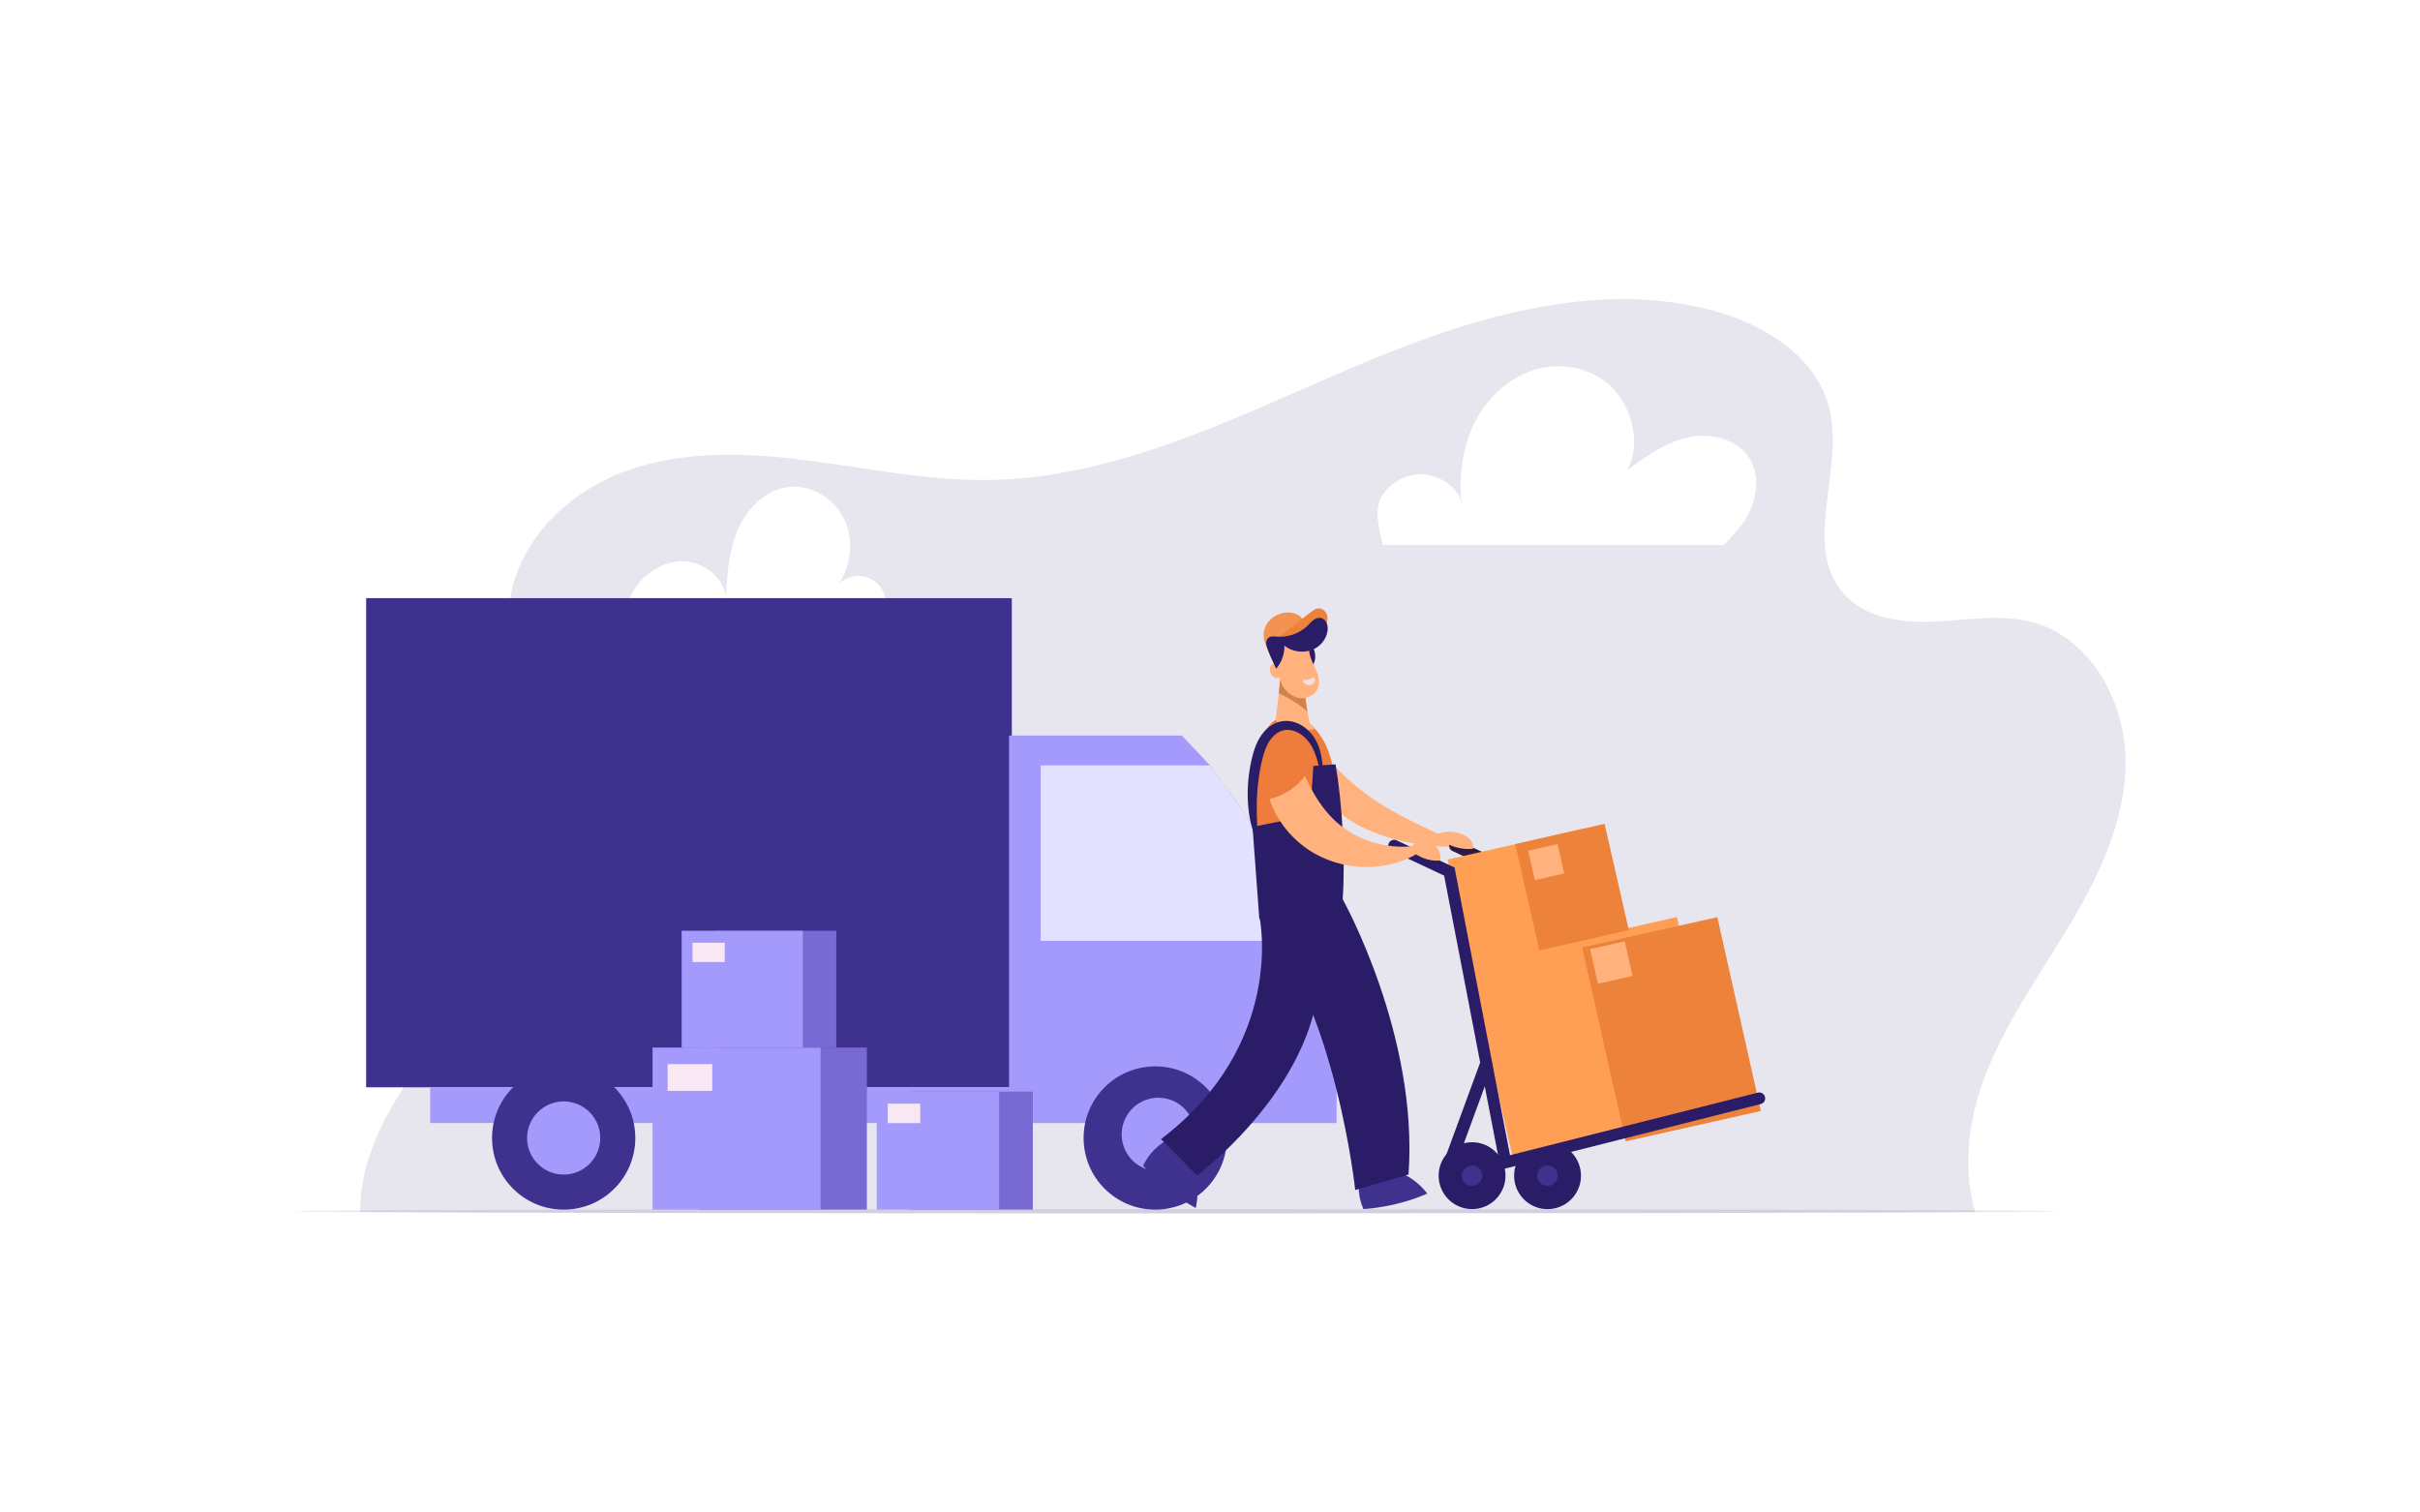 <svg id="_лой_1" data-name="‘лой_1" xmlns="http://www.w3.org/2000/svg" xmlns:xlink="http://www.w3.org/1999/xlink" viewBox="0 0 3200 2000"><defs><style>.cls-1{mask:url(#mask);filter:url(#luminosity-noclip-2);}.cls-2{mix-blend-mode:multiply;fill:url(#Áåçûìÿííûé_ãðàäèåíò_2);}.cls-14,.cls-3{fill:#2a1c66;}.cls-3{opacity:0.11;}.cls-4{fill:#fff;}.cls-5{fill:#3f328e;}.cls-6{fill:#a39afc;}.cls-7{fill:#e2e1ff;}.cls-8{mask:url(#mask-2);}.cls-9{fill:url(#Áåçûìÿííûé_ãðàäèåíò_18);}.cls-10{fill:#796ad3;}.cls-11{fill:#f8e8f4;}.cls-12{fill:#ffb27d;}.cls-13{fill:#2d1946;}.cls-15{fill:#ff9e55;}.cls-16{fill:#ed823a;}.cls-17{fill:#f49351;}.cls-18{fill:#ee7d3d;}.cls-19{fill:#d1834e;}.cls-20{fill:#f6dee3;}.cls-21{filter:url(#luminosity-noclip);}</style><filter id="luminosity-noclip" x="1376.07" y="-11341.8" width="271.14" height="32766" filterUnits="userSpaceOnUse" color-interpolation-filters="sRGB"><feFlood flood-color="#fff" result="bg"/><feBlend in="SourceGraphic" in2="bg"/></filter><mask id="mask" x="1376.07" y="-11341.8" width="271.14" height="32766" maskUnits="userSpaceOnUse"><g class="cls-21"/></mask><linearGradient id="Áåçûìÿííûé_ãðàäèåíò_2" x1="1397.59" y1="1272.31" x2="1713.94" y2="918.37" gradientUnits="userSpaceOnUse"><stop offset="0" stop-color="gray"/><stop offset="1" stop-color="#1a1a1a"/></linearGradient><filter id="luminosity-noclip-2" x="1376.07" y="1012.03" width="271.14" height="232.01" filterUnits="userSpaceOnUse" color-interpolation-filters="sRGB"><feFlood flood-color="#fff" result="bg"/><feBlend in="SourceGraphic" in2="bg"/></filter><mask id="mask-2" x="1376.07" y="1012.03" width="271.14" height="232.01" maskUnits="userSpaceOnUse"><g class="cls-1"><polygon class="cls-2" points="1647.21 1077.56 1480.72 1244.05 1376.07 1244.05 1376.07 1211.84 1575.88 1012.03 1599.91 1012.03 1647.21 1077.56"/></g></mask><linearGradient id="Áåçûìÿííûé_ãðàäèåíò_18" x1="1397.59" y1="1272.31" x2="1713.94" y2="918.37" gradientUnits="userSpaceOnUse"><stop offset="0" stop-color="#fff"/><stop offset="1" stop-color="#fff"/></linearGradient></defs><path class="cls-3" d="M2810.68,1010.23c-1,80.18-38.64,155.12-80.41,223.57s-89.09,135-113.17,211.48c-15.65,49.72-19.66,105.54-6.09,155.14.22.82.45,1.64.68,2.45-27.9.14-60.73.28-98,.42l-49,.17-28.93.08-12.09,0-20.33.05-60,.14-38.79.09-55.22.11c-48.92.09-100.81.17-155.2.24-161.26.21-344.73.32-539.33.32-230.14,0-444.71-.16-625.43-.45l-99-.17-91-.2-6.78,0-65.81-.17-55.09-.17-19.61-.08-18.1-.07c-38-.14-70.78-.3-97.75-.46,0-.73,0-1.46,0-2.19-.26-82.25,53.08-164.92,109-230.67,69.71-82,151.46-169.1,151.74-276.72.28-103-76.49-198-62.34-300,11-79.61,77.89-143.16,153.48-170.47s158.67-24.19,238.39-14,159.08,27,239.45,26.06c166.82-2,321.76-79.86,475.08-145.65s323.5-121.7,484.58-78.25C2333.47,429.1,2402.15,472,2419,540.1c20.21,81.52-36.74,181.78,18.76,244.82,28.8,32.7,77.2,39.11,120.72,37s88-10.47,130,1.11C2765.86,844.32,2811.66,930.05,2810.68,1010.23Z"/><path class="cls-4" d="M832.61,851.35h323c6.76-11.77,11.34-21.72,14.57-34.91s2.41-28-5.28-39.18a36.25,36.25,0,0,0-56.42-4.14c16.94-25.61,21-58.72,7.89-86.48s-44.45-46.7-74.86-42.49c-30.16,4.17-54.22,29-66.14,57s-13.84,59.12-15.61,89.51c-1.84-26.06-27.91-46.66-54-48.24s-51.38,13.72-66.09,35.31S831.88,825.24,832.61,851.35Z"/><path class="cls-3" d="M2720.44,1601.65c0,.31-21,.62-59.85.91-14,.1-30.37.2-48.9.31-27.9.14-60.73.28-98,.42l-49,.17-28.93.08-12.09,0-20.33.05-60,.14-38.79.09-55.22.11c-48.92.09-100.81.17-155.2.24-161.26.21-344.73.32-539.33.32-230.14,0-444.71-.16-625.43-.45l-99-.17-91-.2-6.78,0-65.81-.17-55.09-.17-19.61-.08-18.1-.07c-38-.14-70.78-.3-97.75-.46H475l-13.43-.08h0c-46.72-.3-72.23-.65-72.23-1s25.06-.69,71-1l10.25-.07,2.86,0,3,0c26.73-.15,59.19-.32,96.73-.46l8,0,20.62-.07q27.62-.1,58.3-.19,34.93-.1,73.62-.2h4.59c59.62-.14,125.51-.27,196.57-.38,179.59-.29,392.21-.45,620.11-.45,193.42,0,375.87.12,536.43.33,54.21.07,105.92.15,154.71.24l46,.08,69.39.15,30.36.08,21.23,0,27.95.08,39.26.13,30.87.1c38,.13,71.5.27,99.9.42,19.37.1,36.37.21,50.85.32C2699.88,1601,2720.44,1601.33,2720.44,1601.65Z"/><rect class="cls-5" x="484.15" y="790.95" width="853.79" height="646.82"/><rect class="cls-6" x="568.85" y="1437.76" width="769.09" height="47.27"/><circle class="cls-5" cx="745.36" cy="1504.8" r="94.73"/><circle class="cls-6" cx="745.36" cy="1504.8" r="48.38" transform="translate(-845.74 967.79) rotate(-45)"/><polygon class="cls-6" points="1767.42 1244.05 1767.42 1485.03 1334.28 1485.03 1334.28 972.64 1562.8 972.64 1599.91 1012.03 1767.42 1244.05"/><polygon class="cls-7" points="1767.42 1244.05 1376.07 1244.05 1376.07 1012.03 1599.91 1012.03 1647.21 1077.56 1767.42 1244.05"/><circle class="cls-5" cx="1527.59" cy="1504.8" r="94.73"/><circle class="cls-6" cx="1527.59" cy="1504.8" r="48.38" transform="matrix(0.16, -0.99, 0.99, 0.16, -202.47, 2771.62)"/><g class="cls-8"><polygon class="cls-9" points="1647.21 1077.56 1480.72 1244.05 1376.07 1244.05 1376.07 1211.84 1575.88 1012.03 1599.91 1012.03 1647.21 1077.56"/></g><rect class="cls-10" x="924.14" y="1385.18" width="222.17" height="214.35"/><rect class="cls-6" x="862.9" y="1385.18" width="222.17" height="214.35"/><rect class="cls-11" x="882.86" y="1407.06" width="58.98" height="35.39"/><rect class="cls-10" x="1203.95" y="1443.44" width="161.78" height="156.09"/><rect class="cls-6" x="1159.35" y="1443.44" width="161.78" height="156.09"/><rect class="cls-11" x="1173.89" y="1459.38" width="42.95" height="25.77"/><rect class="cls-10" x="945.53" y="1230.81" width="160.29" height="154.65"/><rect class="cls-6" x="901.35" y="1230.81" width="160.29" height="154.65"/><rect class="cls-11" x="915.75" y="1246.6" width="42.55" height="25.53"/><path class="cls-4" d="M1828.69,720.46H2280c14.53-17.42,26.69-26.64,35.27-47.64s10.16-46.11-1.38-65.64c-15.69-26.54-51.47-35.39-81.58-28.8s-55.94,25.27-80.79,43.51c18.05-32.36,8.09-78.26-16.54-105.94s-65.57-37.54-101.25-28.26-65.48,36-82.55,68.72-22.16,70.74-18.85,107.45c-5.33-20.56-28.82-35.11-50-36.62s-42.37,9.94-54.25,27.55S1823.3,699.92,1828.69,720.46Z"/><path class="cls-12" d="M1924.29,1117.45c-.41,1.54-3.92,2.19-10,2.24-3,0-6.7-.11-10.94-.4s-9.06-.72-14.37-1.34-11.13-1.43-17.38-2.46-12.93-2.31-19.94-4-14.38-3.61-22-6.12a210.12,210.12,0,0,1-23.19-9.06,183.52,183.52,0,0,1-22.3-12.29,161.25,161.25,0,0,1-19-14.67c-2.8-2.69-5.56-5.23-8-8-1.23-1.37-2.48-2.69-3.62-4.07s-2.24-2.77-3.31-4.14-2.07-2.76-3-4.15-1.88-2.75-2.77-4.1c-1.65-2.82-3.25-5.48-4.56-8.18a75.89,75.89,0,0,1-5.64-15.16c-.53-2.35-.94-4.55-1.21-6.6a50.89,50.89,0,0,1-.2-5.77c0-.88.08-1.71.17-2.49s.26-1.56.43-2.27a16.11,16.11,0,0,1,1.32-3.7,7.46,7.46,0,0,1,4.27-4,8.79,8.79,0,0,1,5.88.41,18.94,18.94,0,0,1,3.27,1.65c.55.34,1.11.72,1.68,1.13s1.21.84,1.82,1.3a46,46,0,0,1,3.7,3.13c1.34,1.12,2.7,2.35,4,3.68,2.8,2.64,5.81,5.62,9.09,8.85,1.62,1.63,3.43,3.26,5.14,5,.93.85,1.86,1.72,2.79,2.62s1.86,1.82,2.88,2.71,2,1.82,3,2.77,2.11,1.85,3.17,2.82c2.08,2,4.43,3.79,6.68,5.82,4.71,3.88,9.73,7.9,15.14,11.93s11.23,8,17.39,11.92,12.5,7.62,18.7,11.11,12.38,6.72,18.35,9.76,11.77,5.84,17.22,8.5l15.35,7.32c4.72,2.26,9,4.33,12.77,6.22s7,3.6,9.61,5.13C1922,1113.61,1924.69,1115.91,1924.29,1117.45Z"/><path class="cls-13" d="M2004,1148.39c-4.61,3.35-9.24,6.68-13.92,9.93l-.09-.5-69.4-32.52a7.77,7.77,0,0,1,6.59-14.07l76.57,35.88Z"/><circle class="cls-14" cx="2046.25" cy="1554.61" r="44.21" transform="translate(456.61 3573.76) rotate(-89.01)"/><circle class="cls-14" cx="2046.25" cy="1554.61" r="27.97" transform="translate(-438.39 2210.74) rotate(-52.02)"/><circle class="cls-5" cx="2046.25" cy="1554.61" r="13.47"/><rect class="cls-15" x="1967.62" y="1240.78" width="282.34" height="261.55" transform="translate(-251.7 501.93) rotate(-12.82)"/><rect class="cls-16" x="2110.73" y="1219.6" width="182.36" height="261.55" transform="matrix(0.98, -0.22, 0.22, 0.98, -244.68, 522.06)"/><rect class="cls-15" x="1927.8" y="1114.64" width="183.38" height="144.12" transform="translate(-212.92 477.51) rotate(-12.82)"/><rect class="cls-16" x="2017.98" y="1101.2" width="121.25" height="144.12" transform="translate(-208.47 490.29) rotate(-12.82)"/><rect class="cls-12" x="2107.18" y="1249.56" width="46.86" height="46.86" transform="translate(-229.29 504.31) rotate(-12.82)"/><rect class="cls-12" x="2024.6" y="1120.22" width="39.84" height="39.84" transform="translate(-201.97 481.91) rotate(-12.82)"/><path class="cls-17" d="M1726.35,825.45a22,22,0,0,0-13-13.63,29.91,29.91,0,0,0-19.09-.65,33.48,33.48,0,0,0-16.61,10.57,28.75,28.75,0,0,0-6.75,18.39c.09,10.56,6.34,19.94,12.36,28.62A132.64,132.64,0,0,1,1726.35,825.45Z"/><path class="cls-16" d="M1732.9,809.8c3.33-2.58,7-5.28,11.23-5.27,5.89,0,10.62,5.74,11.16,11.6s-2.2,11.56-5.73,16.27a48,48,0,0,1-49.81,17.83c-2.33-.56-8.44-1.56-9.87-3.58-2.37-3.32,1.33-4.59,4.17-6.79Q1713.49,824.85,1732.9,809.8Z"/><path class="cls-18" d="M1766.5,1040.86c4.14,35.58,4.51,71.28,4.24,107.06-33.44,12.78-69.86,16.53-105.5,12.63-3.71-36.14-7.42-72.32-8.93-108.61-.79-19.12-.93-38.53,3.77-57,4.2-16.54,12.75-32.41,25.85-42.63a54.31,54.31,0,0,1,4.76-3.35c8.25,6.33,25.26,8.11,34.33,3.33a63.38,63.38,0,0,1,13.71,11.28,88.74,88.74,0,0,1,17,27.72C1761.94,1007.05,1764.54,1024,1766.5,1040.86Z"/><path class="cls-12" d="M1738.73,963.58a56,56,0,0,1-51.32-10c-.12-.71-.23-1.41-.32-2.12,0-.29-.07-.58-.1-.87.14-1,.27-2,.4-3,1.32-10.17,2.45-20.43,3.51-30.69,1-9.46,1.88-18.91,2.79-28.33a186.27,186.27,0,0,1,30.93,17.36q.57,9.55,1.78,19,1,8,2.46,15.87h0q.81,4.41,1.76,8.78c.6,2.73,1.23,5.45,1.91,8.15A66.26,66.26,0,0,1,1738.73,963.58Z"/><path class="cls-19" d="M1728.86,940.75a164.64,164.64,0,0,0-38-23.92c1-9.46,1.88-18.91,2.79-28.33a184.51,184.51,0,0,1,30.93,17.37c.39,6.36,1,12.71,1.78,19Q1727.42,932.86,1728.86,940.75Z"/><path class="cls-14" d="M1737.17,858.27a25,25,0,0,1-2.91,24.53,46.92,46.92,0,0,1-8.3-19.23c-.35-1.83-.51-3.93.7-5.34s3.21-1.57,5-1.4S1735.43,858.74,1737.17,858.27Z"/><path class="cls-12" d="M1731.32,855.13c-1.4,9.33,3.15,18.39,7.16,26.93s7.66,18.3,4.51,27.2c-3.26,9.25-13.74,14.86-23.5,13.91s-18.41-7.61-23.32-16.11-6.42-18.61-6-28.41,2.75-19.41,5-28.95C1706.82,843.16,1720.88,846.87,1731.32,855.13Z"/><path class="cls-12" d="M1692.8,881.43a15.71,15.71,0,0,0-4.14-3.12,6.72,6.72,0,0,0-5.06-.47,7.14,7.14,0,0,0-4.16,5,10.91,10.91,0,0,0,16.11,12.22A62.69,62.69,0,0,1,1692.8,881.43Z"/><path class="cls-5" d="M1798.52,1552.08a74.22,74.22,0,0,0,4.41,46.73c28.55-2.11,58.18-9,84.38-20.51-11.64-15.18-28.22-26.7-46.83-31.11C1828.13,1544.27,1811.1,1553.77,1798.52,1552.08Z"/><path class="cls-5" d="M1544.92,1506.68a75.62,75.62,0,0,0-33.28,34.81c19.79,22.12,43.95,42,69.52,55.86,4.31-19.72,2.66-41.07-5.78-59.35C1569.79,1525.87,1551.61,1518.17,1544.92,1506.68Z"/><path class="cls-14" d="M1665.72,1214.19s34.77,166.34-130.53,292.13l47.64,48s185.15-137.62,159.28-304.8Z"/><path class="cls-14" d="M1766,1010.68c8.91,51.15,13.22,126.57,9.42,178.35,0,0,100.47,179.5,87.09,364.06l-70.47,20.5s-25.46-240.81-126.89-359.36l-8.91-120.78,76.24-15.53,4.2-65.07Z"/><path class="cls-14" d="M1661.59,1106.61c-.56.13-1.29-.64-2.18-2.24a31.39,31.39,0,0,1-1.43-3c-.51-1.2-1-2.62-1.53-4.22l-.82-2.54c-.24-.9-.5-1.85-.77-2.84s-.51-2-.79-3.1-.49-2.22-.73-3.39-.5-2.38-.73-3.64-.43-2.56-.64-3.9c-.47-2.68-.76-5.54-1.13-8.54-.58-6-1-12.63-1-19.74a205.89,205.89,0,0,1,1.37-22.7,209.78,209.78,0,0,1,4.41-24.77c2.07-8.49,4.85-17.61,10-26.26a53.48,53.48,0,0,1,9.49-11.74,41.91,41.91,0,0,1,12.7-8.18,31.6,31.6,0,0,1,7.3-2c.63-.11,1.24-.22,1.86-.3l1.87-.13c.62,0,1.24-.09,1.85-.09l1.84.07a38.28,38.28,0,0,1,13.55,3.23,47.47,47.47,0,0,1,10.9,6.68c.77.67,1.58,1.3,2.3,2l2.15,2.08,2,2.17c.65.72,1.22,1.5,1.82,2.23a53.78,53.78,0,0,1,5.76,9.26,71.49,71.49,0,0,1,3.67,9.09,90.91,90.91,0,0,1,3.54,16.09,117.48,117.48,0,0,1,.92,12.19c.13,6.68-.29,10.35-1,10.42s-1.61-3.53-3-9.94c-.71-3.2-1.56-7.1-2.75-11.52a102.68,102.68,0,0,0-5-14.49,55.3,55.3,0,0,0-9.48-15c-.54-.56-1-1.17-1.63-1.71l-1.74-1.65-1.87-1.54c-.63-.52-1.31-1-2-1.46a37.63,37.63,0,0,0-8.77-4.61,27.86,27.86,0,0,0-9.69-1.73h-1.23c-.41,0-.81.1-1.22.14l-1.22.13-1.19.28a19.69,19.69,0,0,0-4.72,1.57c-6.2,2.82-11.7,8.44-15.55,15.26s-6.29,14.79-8.19,22.73-3.33,15.79-4.37,23.27-1.72,14.64-2.15,21.36-.5,13-.54,18.77c.06,2.87,0,5.62.12,8.22,0,1.3.06,2.56.09,3.79s.09,2.41.14,3.56.08,2.26.11,3.33.1,2.1.15,3.09.06,1.94.09,2.85.08,1.77.11,2.58c.07,1.64.06,3.11.07,4.39s0,2.37-.12,3.27C1662.51,1105.47,1662.15,1106.49,1661.59,1106.61Z"/><path class="cls-20" d="M1735.35,896.15a15.25,15.25,0,0,1-10.56,2.68,1.82,1.82,0,0,0-1.71,2.81,9.12,9.12,0,0,0,3.32,3.15,9.39,9.39,0,0,0,8.16.34,7.32,7.32,0,0,0,4-4.1,5.92,5.92,0,0,0-.45-4.16A1.84,1.84,0,0,0,1735.35,896.15Z"/><path class="cls-14" d="M1984.59,1546.63l-75-388.8-69.4-32.53a7.77,7.77,0,0,1,6.6-14.07l76.57,35.89.74,3.88,72.62,376.54,327.7-82.69a7.77,7.77,0,0,1,3.8,15.07Z"/><rect class="cls-14" x="1871.24" y="1462.89" width="141.28" height="16.58" transform="translate(-108.48 2786.96) rotate(-69.84)"/><circle class="cls-14" cx="1946.54" cy="1554.61" r="44.21"/><circle class="cls-14" cx="1946.54" cy="1554.61" r="27.97" transform="translate(165.75 3296.61) rotate(-82.98)"/><circle class="cls-5" cx="1946.54" cy="1554.61" r="13.47"/><path class="cls-12" d="M1881.78,1122.67a35.06,35.06,0,0,1-2.77,2.48c-.56.46-1.18.95-1.86,1.46s-1.43,1-2.21,1.46q-2.39,1.5-5.37,3.25c-2,1.11-4.28,2.15-6.72,3.33s-5.13,2.18-8,3.31-6,2.07-9.32,3.08l-2.52.76c-.86.23-1.73.41-2.61.62l-5.44,1.23c-1.86.47-3.78.68-5.75,1s-4,.64-6,.88l-6.3.55c-1.07.07-2.16.18-3.26.23l-3.31.07c-2.22,0-4.5.1-6.8,0l-7-.36c-2.39-.09-4.77-.45-7.21-.73s-4.93-.56-7.4-1.1l-7.53-1.49-7.61-2.07a140.35,140.35,0,0,1-30.65-13.26,138.22,138.22,0,0,1-26.68-20.93q-2.85-3-5.59-5.94-2.57-3.1-5-6.21c-1.69-2-3.11-4.21-4.57-6.33s-2.92-4.21-4.12-6.41-2.49-4.34-3.66-6.48-2.11-4.37-3.11-6.52l-1.45-3.23c-.45-1.07-.84-2.17-1.24-3.25-.7-1.87-1.35-3.73-2-5.56a81.16,81.16,0,0,0,46.73-30.38c.27.56.54,1.13.79,1.71.52,1.28,1.27,2.54,1.9,3.83s1.26,2.62,1.91,4,1.43,2.64,2.11,4c.35.68.67,1.39,1,2.07s.77,1.35,1.17,2c.77,1.37,1.48,2.8,2.28,4.2s1.69,2.78,2.5,4.22,1.76,2.8,2.66,4.24,1.75,2.93,2.79,4.29,2,2.84,3,4.31,2.16,2.79,3.24,4.24a148.59,148.59,0,0,0,15,16.49,131.7,131.7,0,0,0,18.33,13.87l4.89,3,5,2.61c1.65,1,3.37,1.62,5.06,2.41s3.36,1.6,5.09,2.19l5.09,2c1.69.6,3.39,1.09,5.08,1.65l2.52.81c.84.25,1.68.43,2.51.65l5,1.27c1.65.38,3.27.65,4.88,1s3.21.69,4.78.85l4.63.61c.77.09,1.52.23,2.27.29l2.21.16c2.94.2,5.8.5,8.47.46s5.27.18,7.66,0,4.67-.15,6.75-.27,4-.35,5.75-.47c.87-.06,1.72-.08,2.5-.15s1.5-.16,2.2-.21a33.11,33.11,0,0,1,3.56-.13c2,0,3.21.38,3.54,1.11S1883.21,1121.2,1881.78,1122.67Z"/><path class="cls-12" d="M1863.59,1122.79c5-9.07,17.06-13.52,26.79-9.93s16,14.79,13.92,25C1889.42,1139.45,1874.47,1133.08,1863.59,1122.79Z"/><path class="cls-12" d="M1897.79,1104.32a42,42,0,0,1,38.72.32,24.91,24.91,0,0,1,8.57,7.1,14,14,0,0,1,2.68,10.59C1929.57,1124.3,1910.86,1117.12,1897.79,1104.32Z"/><path class="cls-14" d="M1687.42,884.33a45.36,45.36,0,0,0,10.95-30.77c9.35,7.92,23.33,10,35,6.33s21-14.54,22.1-26.75a18.84,18.84,0,0,0-1.42-9.72,11,11,0,0,0-7.33-6.19c-3.45-.73-7,.65-9.9,2.72s-5.15,4.8-7.67,7.26A52.91,52.91,0,0,1,1689,841.85c-4.13-.3-8.82-.93-11.93,1.81a9.14,9.14,0,0,0-2.72,7.22,25.92,25.92,0,0,0,1.85,7.72C1679.33,867.36,1683.7,875.82,1687.42,884.33Z"/></svg>